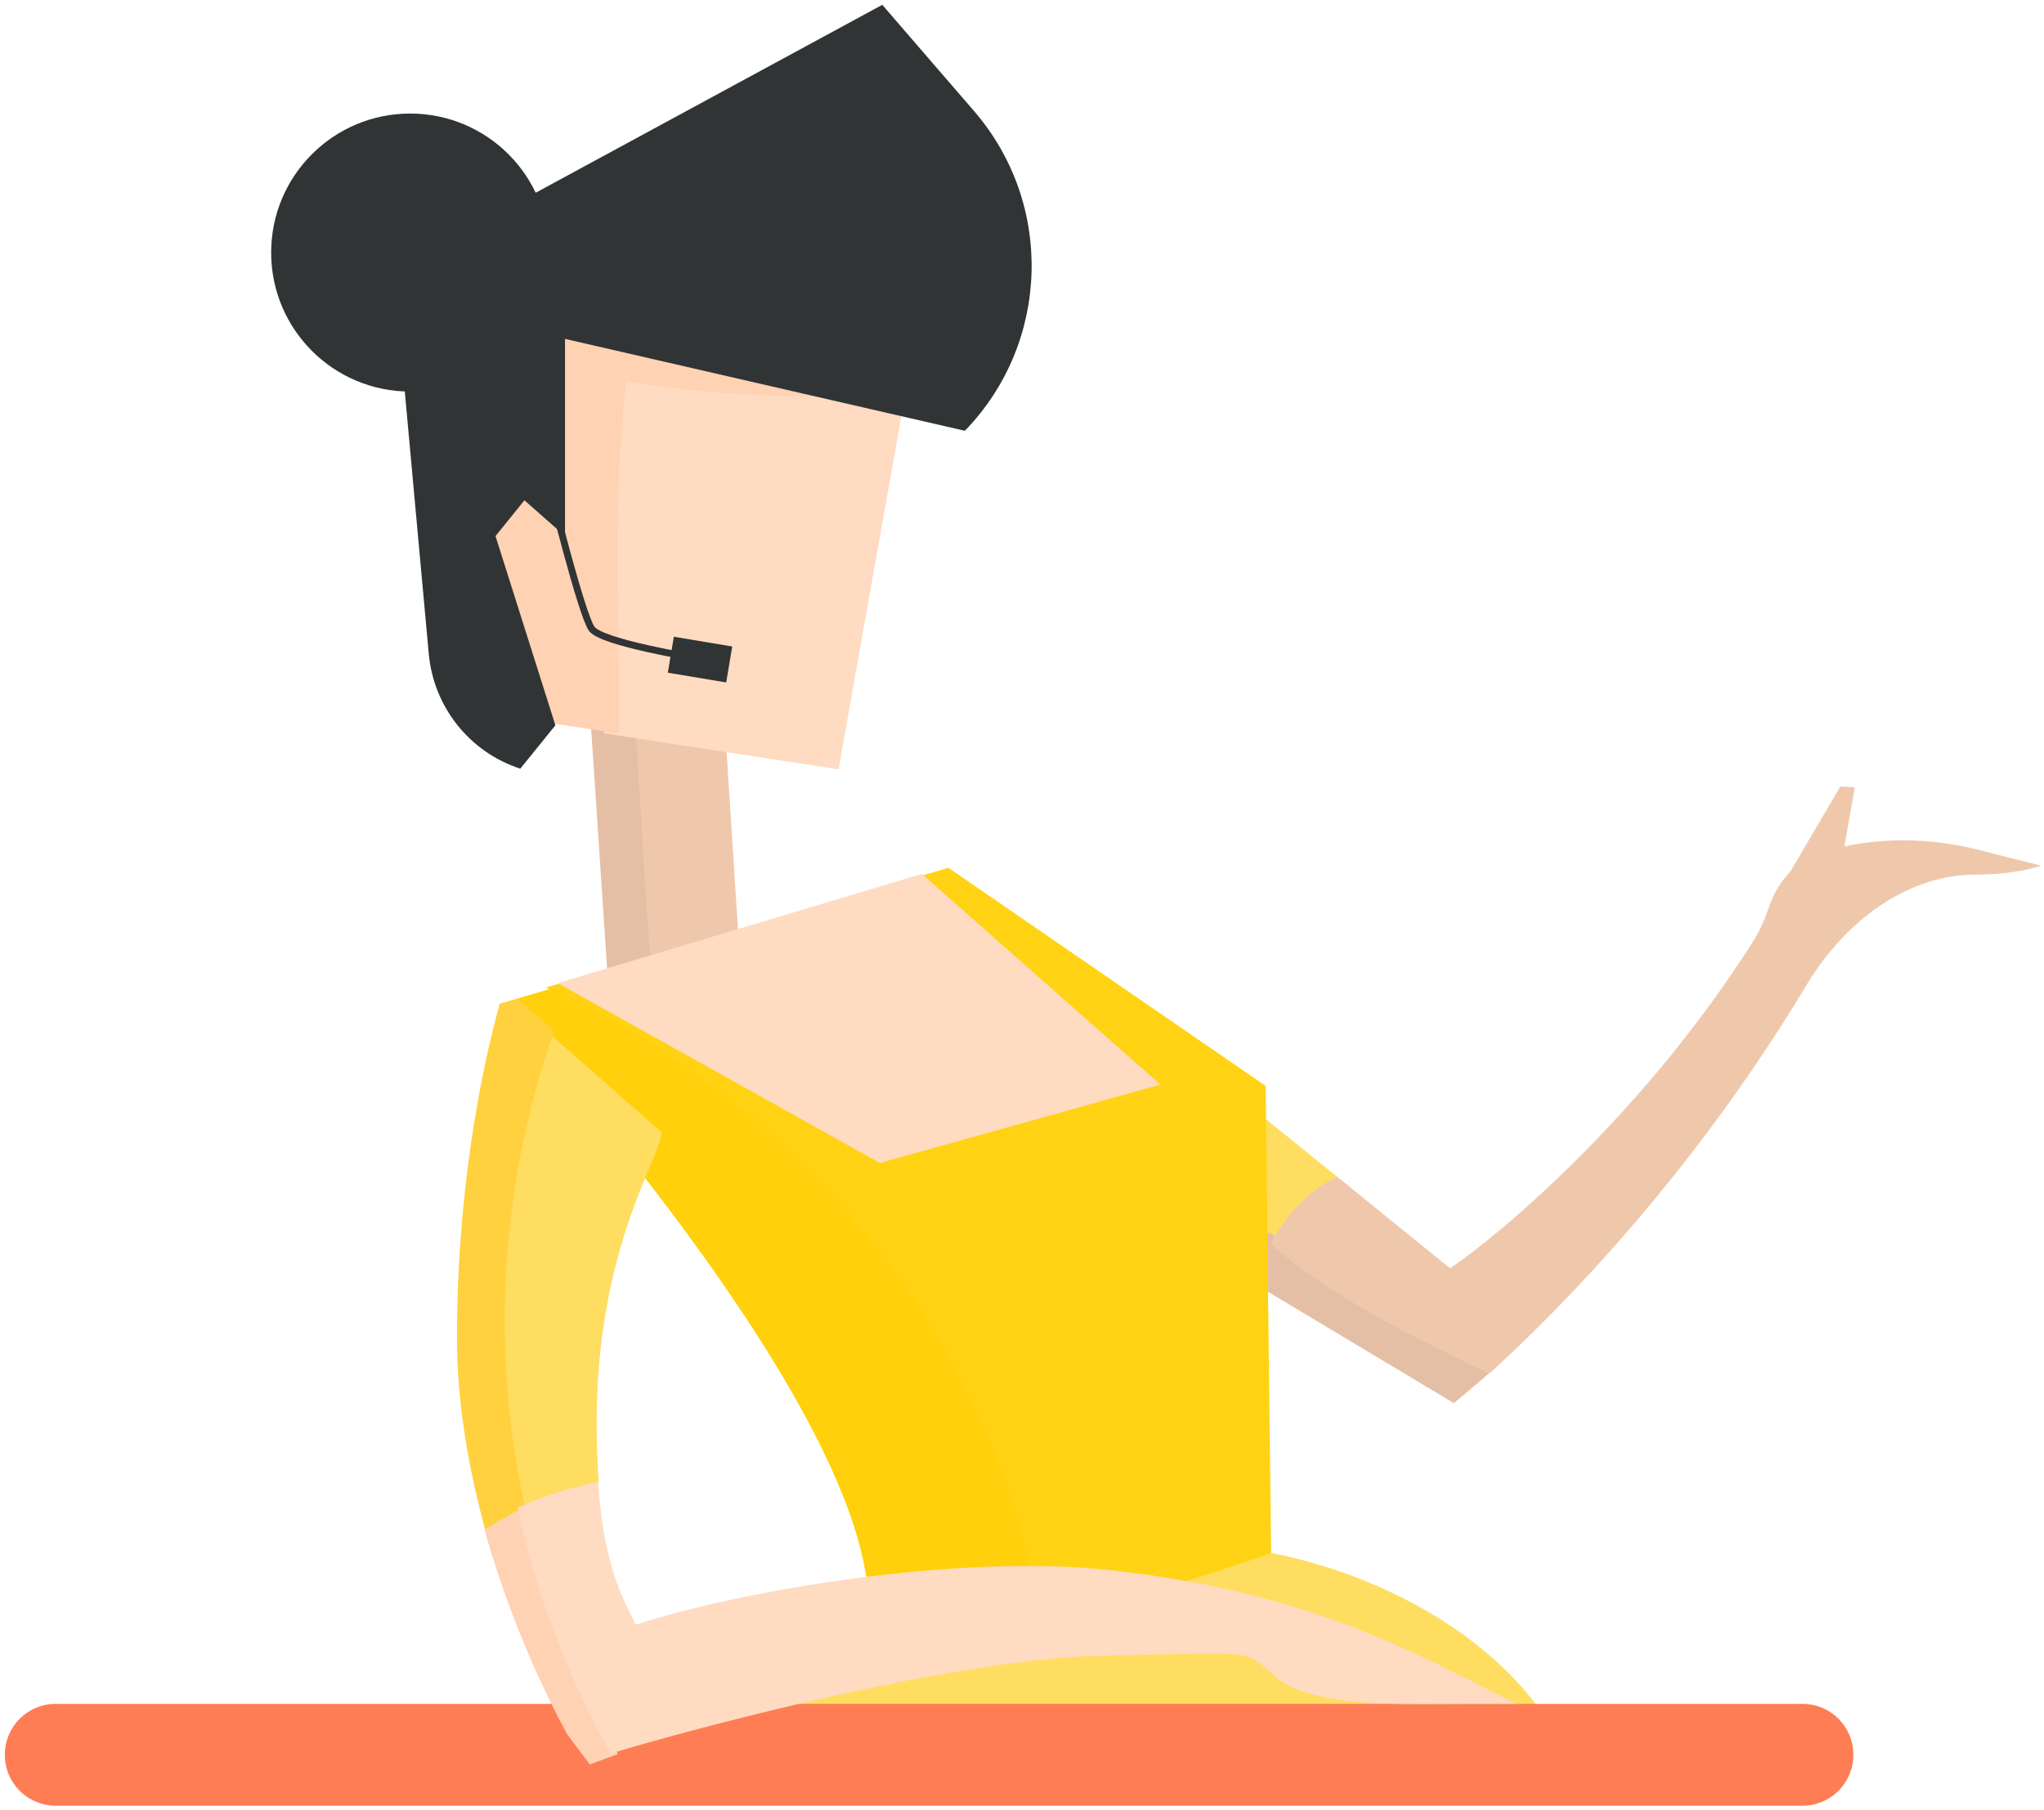 <?xml version="1.0" encoding="UTF-8"?>
<svg width="297px" height="263px" viewBox="0 0 297 263" version="1.1" xmlns="http://www.w3.org/2000/svg" xmlns:xlink="http://www.w3.org/1999/xlink">
    <!-- Generator: sketchtool 48.1 (47250) - http://www.bohemiancoding.com/sketch -->
    <title>BC14FE66-68EB-4BC4-86A2-A420E506E6BE</title>
    <desc>Created with sketchtool.</desc>
    <defs></defs>
    <g id="Как-подключиться" stroke="none" stroke-width="1" fill="none" fill-rule="evenodd" transform="translate(-871, -91)">
        <g id="2Images-05" transform="translate(858, 91)">
            <g id="Zhenshina" transform="translate(13, 0)">
                <polygon id="Shape" fill="#EFC8AC" fill-rule="nonzero" points="259.7 127.4 267.4 114.3 269.5 114.4 268 123"></polygon>
                <path d="M207.1,247.6 C188.9,217.3 165.3,219.9 144.5,227.1 C131.5,231.6 119.7,240.3 111.5,247.6 L207.1,247.6 Z" id="Shape" fill="#FFD313" fill-rule="nonzero"></path>
                <g id="Group" transform="translate(144, 122)" fill-rule="nonzero">
                    <path d="M50.4,49.1 L0.3,8.5 L0.7,43.5 L37.8,65.7 C40.2,58.4 44.1,52.1 50.4,49.1 Z" id="Shape" fill="#FFDD61"></path>
                    <path d="M37.348,63.98 L67.249,81.9 C67.249,81.9 69.541,80.025 73.5,76.587 C61.831,70.961 50.371,65.439 40.369,57 C39.119,59.084 38.182,61.48 37.348,63.98 Z" id="Shape" fill="#E5BFA5"></path>
                    <path d="M143.9,1.6 C137.4,-0.1 130.6,-0.4 124,1 C119.1,2 115,3.9 112.9,10.2 C112.5,11.4 111.7,13.2 111.1,14.2 C95.2,39.6 74,57.4 66.7,62.3 L50.3,49 C46.1,51 42.9,54.5 40.6,58.8 C50.2,66.9 61.2,72.2 72.4,77.6 C82,68.9 101.5,49.4 118.4,21.3 C125,10.3 134.6,5.1 142.9,5.1 C147.3,5.1 150.4,4.5 152.6,3.8 L143.9,1.6 Z" id="Shape" fill="#EFC8AC"></path>
                </g>
                <path d="M85.4,98.4 L88.4,143.6 L96,143.1 C94.5,128.2 94.2,113 92.8,97.9 L85.4,98.4 Z" id="Shape" fill="#E5BFA5" fill-rule="nonzero"></path>
                <path d="M104.8,97.1 L91.7,98 C93.1,113 93.4,128.2 94.9,143.2 L107.7,142.4 L104.8,97.1 Z" id="Shape" fill="#EFC8AC" fill-rule="nonzero"></path>
                <path d="M88.786,54 C86.733,71.145 87.76,89.317 87.76,106.564 L121.844,111.8 L131.7,56.361 C117.43,56.259 103.365,56.464 88.786,54 Z" id="Shape" fill="#FFDBC2" fill-rule="nonzero"></path>
                <path d="M68.8,44.5 L68.8,103.4 L90,106.6 C90,89.8 89,72.1 91,55.4 C105.2,57.9 118.9,57.7 132.8,57.6 L135.2,43.9 L68.8,44.5 Z" id="Shape" fill="#FFD2B3" fill-rule="nonzero"></path>
                <path d="M74.5,47.5 L140.2,62.6 C152.6,49.8 153.2,29.6 141.5,16.1 L128.2,0.7 L57.2,39.2 L74.5,47.5 Z" id="Shape" fill="#303435" fill-rule="nonzero"></path>
                <path d="M82.1,44 L82.1,77.9 L76.2,72.7 L72,77.9 L80.7,105.4 L75.6,111.7 C68.2,109.3 63,102.7 62.3,95 L57.2,39.2 L82.1,44 Z" id="Shape" fill="#303435" fill-rule="nonzero"></path>
                <circle id="Oval" fill="#303435" fill-rule="nonzero" cx="59.6" cy="36.7" r="20.2"></circle>
                <g id="Group" transform="translate(72, 126)" fill-rule="nonzero">
                    <path d="M32.5,124.5 C34.5,124 62.2,106.5 84.9,100.2 C107.6,93.9 137.9,104.1 151.2,121.7 C164.5,139.2 31.5,132.6 31.5,132.6 L32.5,124.5 Z" id="Shape" fill="#FFDD61"></path>
                    <path d="M111.9,31.8 L65.8,0.1 L62.1,1.2 L96.2,31.3 L56.1,42.4 L10.1,16.7 L7.3,17.5 C44,35.2 72.7,70 78,109.8 C94.3,106.2 112.7,99.7 112.7,99.7 L111.9,31.8 Z" id="Shape" fill="#FFD313"></path>
                    <path d="M8.3,17.6 L0.5,19.9 C0.5,19.9 55.1,78.9 54.2,108.2 C54,113.8 65.9,112.7 79.1,109.8 C73.7,70.1 45,35.3 8.3,17.6 Z" id="Shape" fill="#FFD00B"></path>
                    <polygon id="Shape" fill="#FFDBC2" points="55.837 43 96.617 31.61 61.939 1 61.939 1 9.058 16.864 9.058 16.864"></polygon>
                </g>
                <path d="M79.9,70.8 C79.9,70.8 84.5,89.4 86,91.4 C87.5,93.4 101,95.6 101,95.6" id="Shape" stroke="#303435"></path>
                <path d="M261.9,262.4 L8.1,262.4 C4,262.4 0.7,259.1 0.7,255 C0.7,250.9 4,247.6 8.1,247.6 L261.9,247.6 C266,247.6 269.3,250.9 269.3,255 C269.3,259.1 266,262.4 261.9,262.4 Z" id="Shape" fill="#FF7D55" fill-rule="nonzero"></path>
                <rect id="Rectangle-path" fill="#303435" fill-rule="nonzero" transform="translate(101.716, 95.85) rotate(9.468) translate(-101.716, -95.85) " x="97.416" y="93.2" width="8.6" height="5.3"></rect>
                <g id="Group" transform="translate(66, 145)" fill-rule="nonzero">
                    <path d="M9.3,74.1 C13,72.4 17,71.2 21,70.4 C20.8,67.8 20.7,64.9 20.7,61.6 C20.7,35.7 30.5,22.4 30.1,19.5 L13.5,4.9 C5.6,27.5 4.3,51.4 9.3,74.1 Z" id="Shape" fill="#FFDD61"></path>
                    <path d="M14.5,4.8 L9.2,0.1 L6.6,0.9 C6.4,1.8 0.4,21.6 0.4,49.4 C0.4,59.2 2.2,68.8 4.5,77.3 C6.4,76.1 8.3,75 10.3,74.1 C5.3,51.4 6.6,27.5 14.5,4.8 Z" id="Shape" fill="#FFD13E"></path>
                    <path d="M4.4,77.3 C9.1,94.1 16.1,106.4 16.4,107 L19.7,111.4 L23.8,109.9 C17.5,98.7 12.9,86.6 10.2,74.1 C8.2,75 6.3,76.1 4.4,77.3 Z" id="Shape" fill="#FFD2B3"></path>
                    <path d="M95.6,83.2 C72.6,80.6 40.2,86.5 26.4,91.1 C23.7,86 21.6,80.8 20.9,70.4 C16.8,71.2 12.9,72.4 9.2,74.1 C11.9,86.6 16.5,98.7 22.8,109.9 L23.8,109.5 C24.3,109.3 69.1,96.1 94.4,95.6 C117.9,95.1 114.6,94.7 119.4,98.7 C124.9,103.3 138.2,102.6 147.7,102.6 L154.3,102.6 C138.6,94.6 123.5,86.3 95.6,83.2 Z" id="Shape" fill="#FFDBC2"></path>
                </g>
            </g>
        </g>
    </g>
</svg>